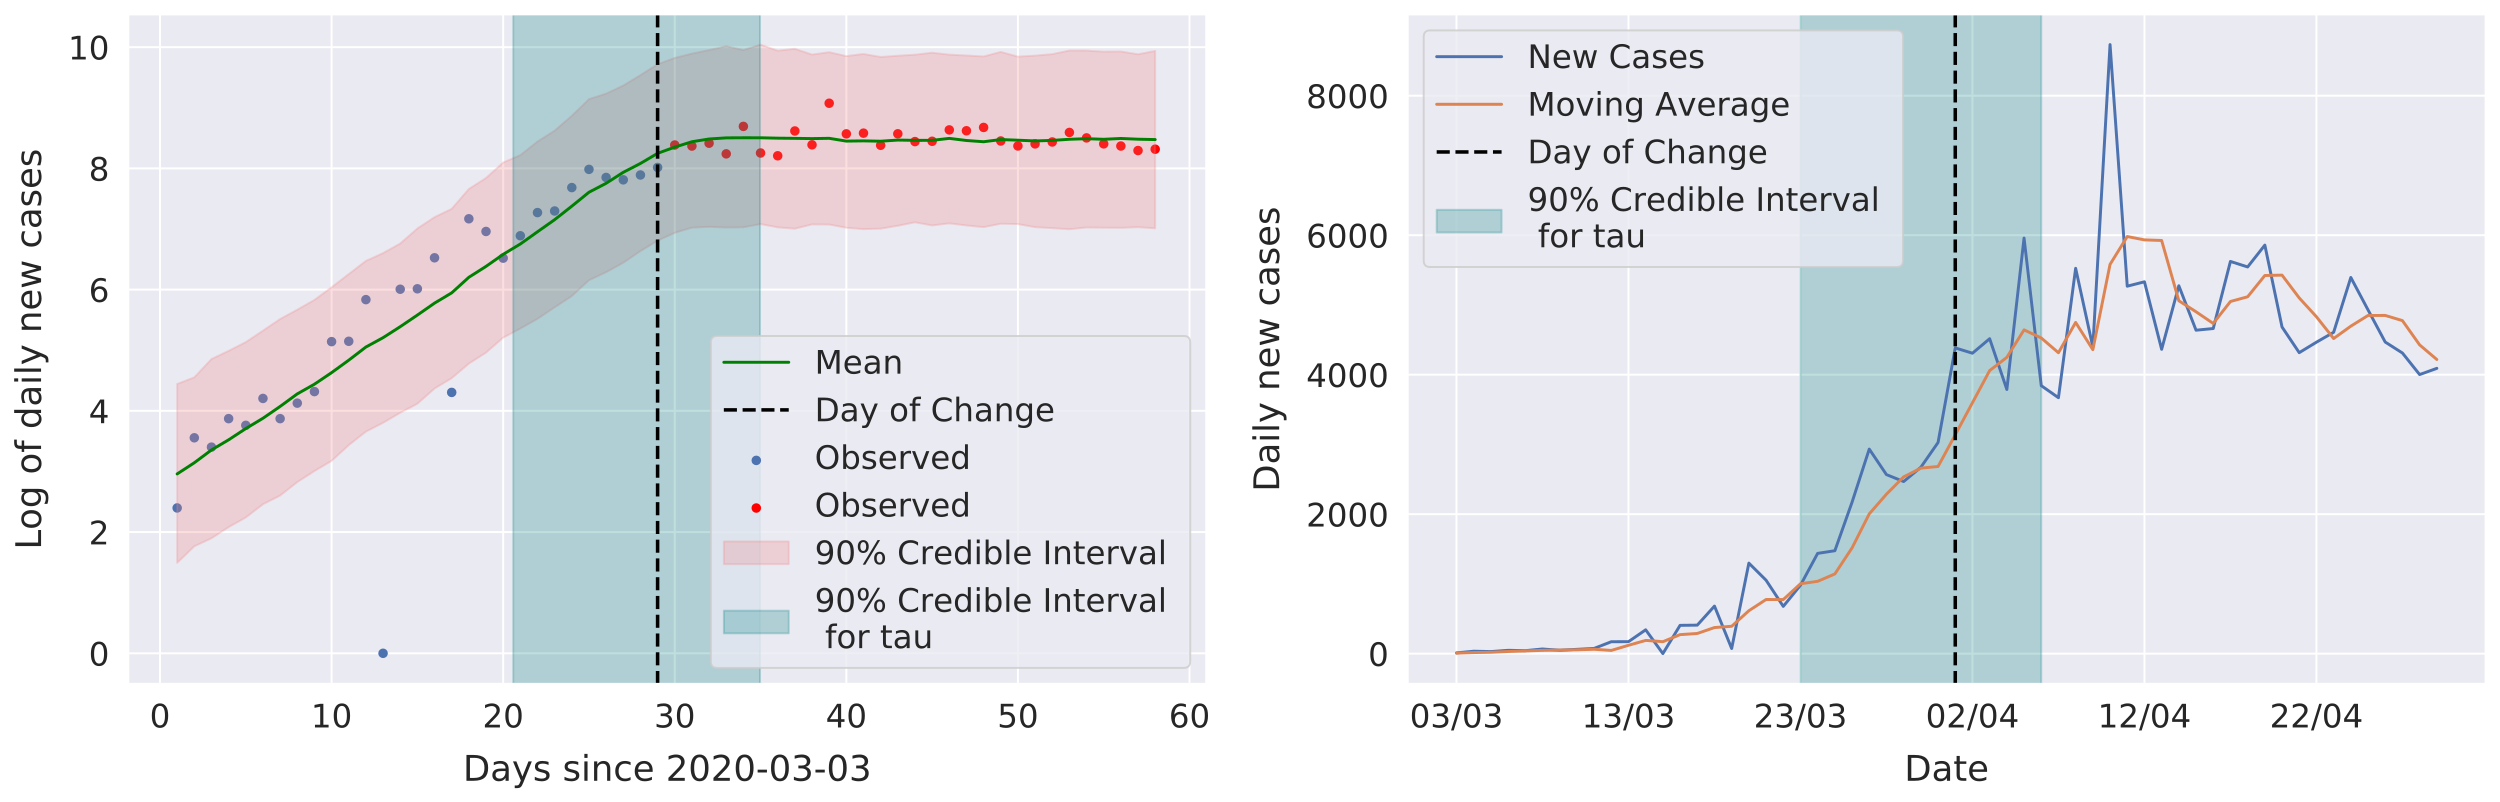 <?xml version="1.0" encoding="utf-8" standalone="no"?>
<!DOCTYPE svg PUBLIC "-//W3C//DTD SVG 1.1//EN"
  "http://www.w3.org/Graphics/SVG/1.1/DTD/svg11.dtd">
<!-- Created with matplotlib (https://matplotlib.org/) -->
<svg height="407.91pt" version="1.1" viewBox="0 0 1271.062 407.91" width="1271.062pt" xmlns="http://www.w3.org/2000/svg" xmlns:xlink="http://www.w3.org/1999/xlink">
 <defs>
  <style type="text/css">
*{stroke-linecap:butt;stroke-linejoin:round;}
  </style>
 </defs>
 <g id="figure_1">
  <g id="patch_1">
   <path d="M 0 407.91 
L 1271.062 407.91 
L 1271.062 0 
L 0 0 
z
" style="fill:#ffffff;"/>
  </g>
  <g id="axes_1">
   <g id="patch_2">
    <path d="M 65.117 347.82 
L 613.387 347.82 
L 613.387 7.2 
L 65.117 7.2 
z
" style="fill:#eaeaf2;"/>
   </g>
   <g id="matplotlib.axis_1">
    <g id="xtick_1">
     <g id="line2d_1">
      <path clip-path="url(#p6ef12b0a35)" d="M 81.352 347.82 
L 81.352 7.2 
" style="fill:none;stroke:#ffffff;stroke-linecap:round;"/>
     </g>
     <g id="text_1">
      <!-- 0 -->
      <defs>
       <path d="M 31.781 66.406 
Q 24.172 66.406 20.328 58.906 
Q 16.5 51.422 16.5 36.375 
Q 16.5 21.391 20.328 13.891 
Q 24.172 6.391 31.781 6.391 
Q 39.453 6.391 43.281 13.891 
Q 47.125 21.391 47.125 36.375 
Q 47.125 51.422 43.281 58.906 
Q 39.453 66.406 31.781 66.406 
z
M 31.781 74.219 
Q 44.047 74.219 50.516 64.516 
Q 56.984 54.828 56.984 36.375 
Q 56.984 17.969 50.516 8.266 
Q 44.047 -1.422 31.781 -1.422 
Q 19.531 -1.422 13.062 8.266 
Q 6.594 17.969 6.594 36.375 
Q 6.594 54.828 13.062 64.516 
Q 19.531 74.219 31.781 74.219 
z
" id="DejaVuSans-48"/>
      </defs>
      <g style="fill:#262626;" transform="translate(76.102 369.857)scale(0.165 -0.165)">
       <use xlink:href="#DejaVuSans-48"/>
      </g>
     </g>
    </g>
    <g id="xtick_2">
     <g id="line2d_2">
      <path clip-path="url(#p6ef12b0a35)" d="M 168.588 347.82 
L 168.588 7.2 
" style="fill:none;stroke:#ffffff;stroke-linecap:round;"/>
     </g>
     <g id="text_2">
      <!-- 10 -->
      <defs>
       <path d="M 12.406 8.297 
L 28.516 8.297 
L 28.516 63.922 
L 10.984 60.406 
L 10.984 69.391 
L 28.422 72.906 
L 38.281 72.906 
L 38.281 8.297 
L 54.391 8.297 
L 54.391 0 
L 12.406 0 
z
" id="DejaVuSans-49"/>
      </defs>
      <g style="fill:#262626;" transform="translate(158.09 369.857)scale(0.165 -0.165)">
       <use xlink:href="#DejaVuSans-49"/>
       <use x="63.623" xlink:href="#DejaVuSans-48"/>
      </g>
     </g>
    </g>
    <g id="xtick_3">
     <g id="line2d_3">
      <path clip-path="url(#p6ef12b0a35)" d="M 255.825 347.82 
L 255.825 7.2 
" style="fill:none;stroke:#ffffff;stroke-linecap:round;"/>
     </g>
     <g id="text_3">
      <!-- 20 -->
      <defs>
       <path d="M 19.188 8.297 
L 53.609 8.297 
L 53.609 0 
L 7.328 0 
L 7.328 8.297 
Q 12.938 14.109 22.625 23.891 
Q 32.328 33.688 34.812 36.531 
Q 39.547 41.844 41.422 45.531 
Q 43.312 49.219 43.312 52.781 
Q 43.312 58.594 39.234 62.25 
Q 35.156 65.922 28.609 65.922 
Q 23.969 65.922 18.812 64.312 
Q 13.672 62.703 7.812 59.422 
L 7.812 69.391 
Q 13.766 71.781 18.938 73 
Q 24.125 74.219 28.422 74.219 
Q 39.75 74.219 46.484 68.547 
Q 53.219 62.891 53.219 53.422 
Q 53.219 48.922 51.531 44.891 
Q 49.859 40.875 45.406 35.406 
Q 44.188 33.984 37.641 27.219 
Q 31.109 20.453 19.188 8.297 
z
" id="DejaVuSans-50"/>
      </defs>
      <g style="fill:#262626;" transform="translate(245.327 369.857)scale(0.165 -0.165)">
       <use xlink:href="#DejaVuSans-50"/>
       <use x="63.623" xlink:href="#DejaVuSans-48"/>
      </g>
     </g>
    </g>
    <g id="xtick_4">
     <g id="line2d_4">
      <path clip-path="url(#p6ef12b0a35)" d="M 343.062 347.82 
L 343.062 7.2 
" style="fill:none;stroke:#ffffff;stroke-linecap:round;"/>
     </g>
     <g id="text_4">
      <!-- 30 -->
      <defs>
       <path d="M 40.578 39.312 
Q 47.656 37.797 51.625 33 
Q 55.609 28.219 55.609 21.188 
Q 55.609 10.406 48.188 4.484 
Q 40.766 -1.422 27.094 -1.422 
Q 22.516 -1.422 17.656 -0.516 
Q 12.797 0.391 7.625 2.203 
L 7.625 11.719 
Q 11.719 9.328 16.594 8.109 
Q 21.484 6.891 26.812 6.891 
Q 36.078 6.891 40.938 10.547 
Q 45.797 14.203 45.797 21.188 
Q 45.797 27.641 41.281 31.266 
Q 36.766 34.906 28.719 34.906 
L 20.219 34.906 
L 20.219 43.016 
L 29.109 43.016 
Q 36.375 43.016 40.234 45.922 
Q 44.094 48.828 44.094 54.297 
Q 44.094 59.906 40.109 62.906 
Q 36.141 65.922 28.719 65.922 
Q 24.656 65.922 20.016 65.031 
Q 15.375 64.156 9.812 62.312 
L 9.812 71.094 
Q 15.438 72.656 20.344 73.438 
Q 25.25 74.219 29.594 74.219 
Q 40.828 74.219 47.359 69.109 
Q 53.906 64.016 53.906 55.328 
Q 53.906 49.266 50.438 45.094 
Q 46.969 40.922 40.578 39.312 
z
" id="DejaVuSans-51"/>
      </defs>
      <g style="fill:#262626;" transform="translate(332.564 369.857)scale(0.165 -0.165)">
       <use xlink:href="#DejaVuSans-51"/>
       <use x="63.623" xlink:href="#DejaVuSans-48"/>
      </g>
     </g>
    </g>
    <g id="xtick_5">
     <g id="line2d_5">
      <path clip-path="url(#p6ef12b0a35)" d="M 430.299 347.82 
L 430.299 7.2 
" style="fill:none;stroke:#ffffff;stroke-linecap:round;"/>
     </g>
     <g id="text_5">
      <!-- 40 -->
      <defs>
       <path d="M 37.797 64.312 
L 12.891 25.391 
L 37.797 25.391 
z
M 35.203 72.906 
L 47.609 72.906 
L 47.609 25.391 
L 58.016 25.391 
L 58.016 17.188 
L 47.609 17.188 
L 47.609 0 
L 37.797 0 
L 37.797 17.188 
L 4.891 17.188 
L 4.891 26.703 
z
" id="DejaVuSans-52"/>
      </defs>
      <g style="fill:#262626;" transform="translate(419.801 369.857)scale(0.165 -0.165)">
       <use xlink:href="#DejaVuSans-52"/>
       <use x="63.623" xlink:href="#DejaVuSans-48"/>
      </g>
     </g>
    </g>
    <g id="xtick_6">
     <g id="line2d_6">
      <path clip-path="url(#p6ef12b0a35)" d="M 517.536 347.82 
L 517.536 7.2 
" style="fill:none;stroke:#ffffff;stroke-linecap:round;"/>
     </g>
     <g id="text_6">
      <!-- 50 -->
      <defs>
       <path d="M 10.797 72.906 
L 49.516 72.906 
L 49.516 64.594 
L 19.828 64.594 
L 19.828 46.734 
Q 21.969 47.469 24.109 47.828 
Q 26.266 48.188 28.422 48.188 
Q 40.625 48.188 47.75 41.5 
Q 54.891 34.812 54.891 23.391 
Q 54.891 11.625 47.562 5.094 
Q 40.234 -1.422 26.906 -1.422 
Q 22.312 -1.422 17.547 -0.641 
Q 12.797 0.141 7.719 1.703 
L 7.719 11.625 
Q 12.109 9.234 16.797 8.062 
Q 21.484 6.891 26.703 6.891 
Q 35.156 6.891 40.078 11.328 
Q 45.016 15.766 45.016 23.391 
Q 45.016 31 40.078 35.438 
Q 35.156 39.891 26.703 39.891 
Q 22.75 39.891 18.812 39.016 
Q 14.891 38.141 10.797 36.281 
z
" id="DejaVuSans-53"/>
      </defs>
      <g style="fill:#262626;" transform="translate(507.038 369.857)scale(0.165 -0.165)">
       <use xlink:href="#DejaVuSans-53"/>
       <use x="63.623" xlink:href="#DejaVuSans-48"/>
      </g>
     </g>
    </g>
    <g id="xtick_7">
     <g id="line2d_7">
      <path clip-path="url(#p6ef12b0a35)" d="M 604.773 347.82 
L 604.773 7.2 
" style="fill:none;stroke:#ffffff;stroke-linecap:round;"/>
     </g>
     <g id="text_7">
      <!-- 60 -->
      <defs>
       <path d="M 33.016 40.375 
Q 26.375 40.375 22.484 35.828 
Q 18.609 31.297 18.609 23.391 
Q 18.609 15.531 22.484 10.953 
Q 26.375 6.391 33.016 6.391 
Q 39.656 6.391 43.531 10.953 
Q 47.406 15.531 47.406 23.391 
Q 47.406 31.297 43.531 35.828 
Q 39.656 40.375 33.016 40.375 
z
M 52.594 71.297 
L 52.594 62.312 
Q 48.875 64.062 45.094 64.984 
Q 41.312 65.922 37.594 65.922 
Q 27.828 65.922 22.672 59.328 
Q 17.531 52.734 16.797 39.406 
Q 19.672 43.656 24.016 45.922 
Q 28.375 48.188 33.594 48.188 
Q 44.578 48.188 50.953 41.516 
Q 57.328 34.859 57.328 23.391 
Q 57.328 12.156 50.688 5.359 
Q 44.047 -1.422 33.016 -1.422 
Q 20.359 -1.422 13.672 8.266 
Q 6.984 17.969 6.984 36.375 
Q 6.984 53.656 15.188 63.938 
Q 23.391 74.219 37.203 74.219 
Q 40.922 74.219 44.703 73.484 
Q 48.484 72.75 52.594 71.297 
z
" id="DejaVuSans-54"/>
      </defs>
      <g style="fill:#262626;" transform="translate(594.275 369.857)scale(0.165 -0.165)">
       <use xlink:href="#DejaVuSans-54"/>
       <use x="63.623" xlink:href="#DejaVuSans-48"/>
      </g>
     </g>
    </g>
    <g id="text_8">
     <!-- Days since 2020-03-03 -->
     <defs>
      <path d="M 19.672 64.797 
L 19.672 8.109 
L 31.594 8.109 
Q 46.688 8.109 53.688 14.938 
Q 60.688 21.781 60.688 36.531 
Q 60.688 51.172 53.688 57.984 
Q 46.688 64.797 31.594 64.797 
z
M 9.812 72.906 
L 30.078 72.906 
Q 51.266 72.906 61.172 64.094 
Q 71.094 55.281 71.094 36.531 
Q 71.094 17.672 61.125 8.828 
Q 51.172 0 30.078 0 
L 9.812 0 
z
" id="DejaVuSans-68"/>
      <path d="M 34.281 27.484 
Q 23.391 27.484 19.188 25 
Q 14.984 22.516 14.984 16.5 
Q 14.984 11.719 18.141 8.906 
Q 21.297 6.109 26.703 6.109 
Q 34.188 6.109 38.703 11.406 
Q 43.219 16.703 43.219 25.484 
L 43.219 27.484 
z
M 52.203 31.203 
L 52.203 0 
L 43.219 0 
L 43.219 8.297 
Q 40.141 3.328 35.547 0.953 
Q 30.953 -1.422 24.312 -1.422 
Q 15.922 -1.422 10.953 3.297 
Q 6 8.016 6 15.922 
Q 6 25.141 12.172 29.828 
Q 18.359 34.516 30.609 34.516 
L 43.219 34.516 
L 43.219 35.406 
Q 43.219 41.609 39.141 45 
Q 35.062 48.391 27.688 48.391 
Q 23 48.391 18.547 47.266 
Q 14.109 46.141 10.016 43.891 
L 10.016 52.203 
Q 14.938 54.109 19.578 55.047 
Q 24.219 56 28.609 56 
Q 40.484 56 46.344 49.844 
Q 52.203 43.703 52.203 31.203 
z
" id="DejaVuSans-97"/>
      <path d="M 32.172 -5.078 
Q 28.375 -14.844 24.75 -17.812 
Q 21.141 -20.797 15.094 -20.797 
L 7.906 -20.797 
L 7.906 -13.281 
L 13.188 -13.281 
Q 16.891 -13.281 18.938 -11.516 
Q 21 -9.766 23.484 -3.219 
L 25.094 0.875 
L 2.984 54.688 
L 12.5 54.688 
L 29.594 11.922 
L 46.688 54.688 
L 56.203 54.688 
z
" id="DejaVuSans-121"/>
      <path d="M 44.281 53.078 
L 44.281 44.578 
Q 40.484 46.531 36.375 47.5 
Q 32.281 48.484 27.875 48.484 
Q 21.188 48.484 17.844 46.438 
Q 14.5 44.391 14.5 40.281 
Q 14.5 37.156 16.891 35.375 
Q 19.281 33.594 26.516 31.984 
L 29.594 31.297 
Q 39.156 29.25 43.188 25.516 
Q 47.219 21.781 47.219 15.094 
Q 47.219 7.469 41.188 3.016 
Q 35.156 -1.422 24.609 -1.422 
Q 20.219 -1.422 15.453 -0.562 
Q 10.688 0.297 5.422 2 
L 5.422 11.281 
Q 10.406 8.688 15.234 7.391 
Q 20.062 6.109 24.812 6.109 
Q 31.156 6.109 34.562 8.281 
Q 37.984 10.453 37.984 14.406 
Q 37.984 18.062 35.516 20.016 
Q 33.062 21.969 24.703 23.781 
L 21.578 24.516 
Q 13.234 26.266 9.516 29.906 
Q 5.812 33.547 5.812 39.891 
Q 5.812 47.609 11.281 51.797 
Q 16.75 56 26.812 56 
Q 31.781 56 36.172 55.266 
Q 40.578 54.547 44.281 53.078 
z
" id="DejaVuSans-115"/>
      <path id="DejaVuSans-32"/>
      <path d="M 9.422 54.688 
L 18.406 54.688 
L 18.406 0 
L 9.422 0 
z
M 9.422 75.984 
L 18.406 75.984 
L 18.406 64.594 
L 9.422 64.594 
z
" id="DejaVuSans-105"/>
      <path d="M 54.891 33.016 
L 54.891 0 
L 45.906 0 
L 45.906 32.719 
Q 45.906 40.484 42.875 44.328 
Q 39.844 48.188 33.797 48.188 
Q 26.516 48.188 22.312 43.547 
Q 18.109 38.922 18.109 30.906 
L 18.109 0 
L 9.078 0 
L 9.078 54.688 
L 18.109 54.688 
L 18.109 46.188 
Q 21.344 51.125 25.703 53.562 
Q 30.078 56 35.797 56 
Q 45.219 56 50.047 50.172 
Q 54.891 44.344 54.891 33.016 
z
" id="DejaVuSans-110"/>
      <path d="M 48.781 52.594 
L 48.781 44.188 
Q 44.969 46.297 41.141 47.344 
Q 37.312 48.391 33.406 48.391 
Q 24.656 48.391 19.812 42.844 
Q 14.984 37.312 14.984 27.297 
Q 14.984 17.281 19.812 11.734 
Q 24.656 6.203 33.406 6.203 
Q 37.312 6.203 41.141 7.25 
Q 44.969 8.297 48.781 10.406 
L 48.781 2.094 
Q 45.016 0.344 40.984 -0.531 
Q 36.969 -1.422 32.422 -1.422 
Q 20.062 -1.422 12.781 6.344 
Q 5.516 14.109 5.516 27.297 
Q 5.516 40.672 12.859 48.328 
Q 20.219 56 33.016 56 
Q 37.156 56 41.109 55.141 
Q 45.062 54.297 48.781 52.594 
z
" id="DejaVuSans-99"/>
      <path d="M 56.203 29.594 
L 56.203 25.203 
L 14.891 25.203 
Q 15.484 15.922 20.484 11.062 
Q 25.484 6.203 34.422 6.203 
Q 39.594 6.203 44.453 7.469 
Q 49.312 8.734 54.109 11.281 
L 54.109 2.781 
Q 49.266 0.734 44.188 -0.344 
Q 39.109 -1.422 33.891 -1.422 
Q 20.797 -1.422 13.156 6.188 
Q 5.516 13.812 5.516 26.812 
Q 5.516 40.234 12.766 48.109 
Q 20.016 56 32.328 56 
Q 43.359 56 49.781 48.891 
Q 56.203 41.797 56.203 29.594 
z
M 47.219 32.234 
Q 47.125 39.594 43.094 43.984 
Q 39.062 48.391 32.422 48.391 
Q 24.906 48.391 20.391 44.141 
Q 15.875 39.891 15.188 32.172 
z
" id="DejaVuSans-101"/>
      <path d="M 4.891 31.391 
L 31.203 31.391 
L 31.203 23.391 
L 4.891 23.391 
z
" id="DejaVuSans-45"/>
     </defs>
     <g style="fill:#262626;" transform="translate(235.388 396.966)scale(0.18 -0.18)">
      <use xlink:href="#DejaVuSans-68"/>
      <use x="77.002" xlink:href="#DejaVuSans-97"/>
      <use x="138.281" xlink:href="#DejaVuSans-121"/>
      <use x="197.461" xlink:href="#DejaVuSans-115"/>
      <use x="249.561" xlink:href="#DejaVuSans-32"/>
      <use x="281.348" xlink:href="#DejaVuSans-115"/>
      <use x="333.447" xlink:href="#DejaVuSans-105"/>
      <use x="361.23" xlink:href="#DejaVuSans-110"/>
      <use x="424.609" xlink:href="#DejaVuSans-99"/>
      <use x="479.59" xlink:href="#DejaVuSans-101"/>
      <use x="541.113" xlink:href="#DejaVuSans-32"/>
      <use x="572.9" xlink:href="#DejaVuSans-50"/>
      <use x="636.523" xlink:href="#DejaVuSans-48"/>
      <use x="700.146" xlink:href="#DejaVuSans-50"/>
      <use x="763.77" xlink:href="#DejaVuSans-48"/>
      <use x="827.393" xlink:href="#DejaVuSans-45"/>
      <use x="863.477" xlink:href="#DejaVuSans-48"/>
      <use x="927.1" xlink:href="#DejaVuSans-51"/>
      <use x="990.723" xlink:href="#DejaVuSans-45"/>
      <use x="1026.807" xlink:href="#DejaVuSans-48"/>
      <use x="1090.43" xlink:href="#DejaVuSans-51"/>
     </g>
    </g>
   </g>
   <g id="matplotlib.axis_2">
    <g id="ytick_1">
     <g id="line2d_8">
      <path clip-path="url(#p6ef12b0a35)" d="M 65.117 332.154 
L 613.387 332.154 
" style="fill:none;stroke:#ffffff;stroke-linecap:round;"/>
     </g>
     <g id="text_9">
      <!-- 0 -->
      <g style="fill:#262626;" transform="translate(45.119 338.423)scale(0.165 -0.165)">
       <use xlink:href="#DejaVuSans-48"/>
      </g>
     </g>
    </g>
    <g id="ytick_2">
     <g id="line2d_9">
      <path clip-path="url(#p6ef12b0a35)" d="M 65.117 270.519 
L 613.387 270.519 
" style="fill:none;stroke:#ffffff;stroke-linecap:round;"/>
     </g>
     <g id="text_10">
      <!-- 2 -->
      <g style="fill:#262626;" transform="translate(45.119 276.787)scale(0.165 -0.165)">
       <use xlink:href="#DejaVuSans-50"/>
      </g>
     </g>
    </g>
    <g id="ytick_3">
     <g id="line2d_10">
      <path clip-path="url(#p6ef12b0a35)" d="M 65.117 208.883 
L 613.387 208.883 
" style="fill:none;stroke:#ffffff;stroke-linecap:round;"/>
     </g>
     <g id="text_11">
      <!-- 4 -->
      <g style="fill:#262626;" transform="translate(45.119 215.152)scale(0.165 -0.165)">
       <use xlink:href="#DejaVuSans-52"/>
      </g>
     </g>
    </g>
    <g id="ytick_4">
     <g id="line2d_11">
      <path clip-path="url(#p6ef12b0a35)" d="M 65.117 147.247 
L 613.387 147.247 
" style="fill:none;stroke:#ffffff;stroke-linecap:round;"/>
     </g>
     <g id="text_12">
      <!-- 6 -->
      <g style="fill:#262626;" transform="translate(45.119 153.516)scale(0.165 -0.165)">
       <use xlink:href="#DejaVuSans-54"/>
      </g>
     </g>
    </g>
    <g id="ytick_5">
     <g id="line2d_12">
      <path clip-path="url(#p6ef12b0a35)" d="M 65.117 85.612 
L 613.387 85.612 
" style="fill:none;stroke:#ffffff;stroke-linecap:round;"/>
     </g>
     <g id="text_13">
      <!-- 8 -->
      <defs>
       <path d="M 31.781 34.625 
Q 24.75 34.625 20.719 30.859 
Q 16.703 27.094 16.703 20.516 
Q 16.703 13.922 20.719 10.156 
Q 24.75 6.391 31.781 6.391 
Q 38.812 6.391 42.859 10.172 
Q 46.922 13.969 46.922 20.516 
Q 46.922 27.094 42.891 30.859 
Q 38.875 34.625 31.781 34.625 
z
M 21.922 38.812 
Q 15.578 40.375 12.031 44.719 
Q 8.5 49.078 8.5 55.328 
Q 8.5 64.062 14.719 69.141 
Q 20.953 74.219 31.781 74.219 
Q 42.672 74.219 48.875 69.141 
Q 55.078 64.062 55.078 55.328 
Q 55.078 49.078 51.531 44.719 
Q 48 40.375 41.703 38.812 
Q 48.828 37.156 52.797 32.312 
Q 56.781 27.484 56.781 20.516 
Q 56.781 9.906 50.312 4.234 
Q 43.844 -1.422 31.781 -1.422 
Q 19.734 -1.422 13.25 4.234 
Q 6.781 9.906 6.781 20.516 
Q 6.781 27.484 10.781 32.312 
Q 14.797 37.156 21.922 38.812 
z
M 18.312 54.391 
Q 18.312 48.734 21.844 45.562 
Q 25.391 42.391 31.781 42.391 
Q 38.141 42.391 41.719 45.562 
Q 45.312 48.734 45.312 54.391 
Q 45.312 60.062 41.719 63.234 
Q 38.141 66.406 31.781 66.406 
Q 25.391 66.406 21.844 63.234 
Q 18.312 60.062 18.312 54.391 
z
" id="DejaVuSans-56"/>
      </defs>
      <g style="fill:#262626;" transform="translate(45.119 91.88)scale(0.165 -0.165)">
       <use xlink:href="#DejaVuSans-56"/>
      </g>
     </g>
    </g>
    <g id="ytick_6">
     <g id="line2d_13">
      <path clip-path="url(#p6ef12b0a35)" d="M 65.117 23.976 
L 613.387 23.976 
" style="fill:none;stroke:#ffffff;stroke-linecap:round;"/>
     </g>
     <g id="text_14">
      <!-- 10 -->
      <g style="fill:#262626;" transform="translate(34.621 30.245)scale(0.165 -0.165)">
       <use xlink:href="#DejaVuSans-49"/>
       <use x="63.623" xlink:href="#DejaVuSans-48"/>
      </g>
     </g>
    </g>
    <g id="text_15">
     <!-- Log of daily new cases -->
     <defs>
      <path d="M 9.812 72.906 
L 19.672 72.906 
L 19.672 8.297 
L 55.172 8.297 
L 55.172 0 
L 9.812 0 
z
" id="DejaVuSans-76"/>
      <path d="M 30.609 48.391 
Q 23.391 48.391 19.188 42.75 
Q 14.984 37.109 14.984 27.297 
Q 14.984 17.484 19.156 11.844 
Q 23.344 6.203 30.609 6.203 
Q 37.797 6.203 41.984 11.859 
Q 46.188 17.531 46.188 27.297 
Q 46.188 37.016 41.984 42.703 
Q 37.797 48.391 30.609 48.391 
z
M 30.609 56 
Q 42.328 56 49.016 48.375 
Q 55.719 40.766 55.719 27.297 
Q 55.719 13.875 49.016 6.219 
Q 42.328 -1.422 30.609 -1.422 
Q 18.844 -1.422 12.172 6.219 
Q 5.516 13.875 5.516 27.297 
Q 5.516 40.766 12.172 48.375 
Q 18.844 56 30.609 56 
z
" id="DejaVuSans-111"/>
      <path d="M 45.406 27.984 
Q 45.406 37.75 41.375 43.109 
Q 37.359 48.484 30.078 48.484 
Q 22.859 48.484 18.828 43.109 
Q 14.797 37.75 14.797 27.984 
Q 14.797 18.266 18.828 12.891 
Q 22.859 7.516 30.078 7.516 
Q 37.359 7.516 41.375 12.891 
Q 45.406 18.266 45.406 27.984 
z
M 54.391 6.781 
Q 54.391 -7.172 48.188 -13.984 
Q 42 -20.797 29.203 -20.797 
Q 24.469 -20.797 20.266 -20.094 
Q 16.062 -19.391 12.109 -17.922 
L 12.109 -9.188 
Q 16.062 -11.328 19.922 -12.344 
Q 23.781 -13.375 27.781 -13.375 
Q 36.625 -13.375 41.016 -8.766 
Q 45.406 -4.156 45.406 5.172 
L 45.406 9.625 
Q 42.625 4.781 38.281 2.391 
Q 33.938 0 27.875 0 
Q 17.828 0 11.672 7.656 
Q 5.516 15.328 5.516 27.984 
Q 5.516 40.672 11.672 48.328 
Q 17.828 56 27.875 56 
Q 33.938 56 38.281 53.609 
Q 42.625 51.219 45.406 46.391 
L 45.406 54.688 
L 54.391 54.688 
z
" id="DejaVuSans-103"/>
      <path d="M 37.109 75.984 
L 37.109 68.5 
L 28.516 68.5 
Q 23.688 68.5 21.797 66.547 
Q 19.922 64.594 19.922 59.516 
L 19.922 54.688 
L 34.719 54.688 
L 34.719 47.703 
L 19.922 47.703 
L 19.922 0 
L 10.891 0 
L 10.891 47.703 
L 2.297 47.703 
L 2.297 54.688 
L 10.891 54.688 
L 10.891 58.5 
Q 10.891 67.625 15.141 71.797 
Q 19.391 75.984 28.609 75.984 
z
" id="DejaVuSans-102"/>
      <path d="M 45.406 46.391 
L 45.406 75.984 
L 54.391 75.984 
L 54.391 0 
L 45.406 0 
L 45.406 8.203 
Q 42.578 3.328 38.25 0.953 
Q 33.938 -1.422 27.875 -1.422 
Q 17.969 -1.422 11.734 6.484 
Q 5.516 14.406 5.516 27.297 
Q 5.516 40.188 11.734 48.094 
Q 17.969 56 27.875 56 
Q 33.938 56 38.25 53.625 
Q 42.578 51.266 45.406 46.391 
z
M 14.797 27.297 
Q 14.797 17.391 18.875 11.75 
Q 22.953 6.109 30.078 6.109 
Q 37.203 6.109 41.297 11.75 
Q 45.406 17.391 45.406 27.297 
Q 45.406 37.203 41.297 42.844 
Q 37.203 48.484 30.078 48.484 
Q 22.953 48.484 18.875 42.844 
Q 14.797 37.203 14.797 27.297 
z
" id="DejaVuSans-100"/>
      <path d="M 9.422 75.984 
L 18.406 75.984 
L 18.406 0 
L 9.422 0 
z
" id="DejaVuSans-108"/>
      <path d="M 4.203 54.688 
L 13.188 54.688 
L 24.422 12.016 
L 35.594 54.688 
L 46.188 54.688 
L 57.422 12.016 
L 68.609 54.688 
L 77.594 54.688 
L 63.281 0 
L 52.688 0 
L 40.922 44.828 
L 29.109 0 
L 18.5 0 
z
" id="DejaVuSans-119"/>
     </defs>
     <g style="fill:#262626;" transform="translate(20.877 279.397)rotate(-90)scale(0.18 -0.18)">
      <use xlink:href="#DejaVuSans-76"/>
      <use x="55.697" xlink:href="#DejaVuSans-111"/>
      <use x="116.879" xlink:href="#DejaVuSans-103"/>
      <use x="180.355" xlink:href="#DejaVuSans-32"/>
      <use x="212.143" xlink:href="#DejaVuSans-111"/>
      <use x="273.324" xlink:href="#DejaVuSans-102"/>
      <use x="308.529" xlink:href="#DejaVuSans-32"/>
      <use x="340.316" xlink:href="#DejaVuSans-100"/>
      <use x="403.793" xlink:href="#DejaVuSans-97"/>
      <use x="465.072" xlink:href="#DejaVuSans-105"/>
      <use x="492.855" xlink:href="#DejaVuSans-108"/>
      <use x="520.639" xlink:href="#DejaVuSans-121"/>
      <use x="579.818" xlink:href="#DejaVuSans-32"/>
      <use x="611.605" xlink:href="#DejaVuSans-110"/>
      <use x="674.984" xlink:href="#DejaVuSans-101"/>
      <use x="736.508" xlink:href="#DejaVuSans-119"/>
      <use x="818.295" xlink:href="#DejaVuSans-32"/>
      <use x="850.082" xlink:href="#DejaVuSans-99"/>
      <use x="905.062" xlink:href="#DejaVuSans-97"/>
      <use x="966.342" xlink:href="#DejaVuSans-115"/>
      <use x="1018.441" xlink:href="#DejaVuSans-101"/>
      <use x="1079.965" xlink:href="#DejaVuSans-115"/>
     </g>
    </g>
   </g>
   <g id="PathCollection_1">
    <defs>
     <path d="M 0 1.936 
C 0.514 1.936 1.006 1.732 1.369 1.369 
C 1.732 1.006 1.936 0.514 1.936 0 
C 1.936 -0.514 1.732 -1.006 1.369 -1.369 
C 1.006 -1.732 0.514 -1.936 0 -1.936 
C -0.514 -1.936 -1.006 -1.732 -1.369 -1.369 
C -1.732 -1.006 -1.936 -0.514 -1.936 0 
C -1.936 0.514 -1.732 1.006 -1.369 1.369 
C -1.006 1.732 -0.514 1.936 0 1.936 
z
" id="m70e7a196cf" style="stroke:#4c72b0;"/>
    </defs>
    <g clip-path="url(#p6ef12b0a35)">
     <use style="fill:#4c72b0;stroke:#4c72b0;" x="90.075" xlink:href="#m70e7a196cf" y="258.256"/>
     <use style="fill:#4c72b0;stroke:#4c72b0;" x="98.799" xlink:href="#m70e7a196cf" y="222.586"/>
     <use style="fill:#4c72b0;stroke:#4c72b0;" x="107.523" xlink:href="#m70e7a196cf" y="227.337"/>
     <use style="fill:#4c72b0;stroke:#4c72b0;" x="116.246" xlink:href="#m70e7a196cf" y="212.852"/>
     <use style="fill:#4c72b0;stroke:#4c72b0;" x="124.97" xlink:href="#m70e7a196cf" y="216.242"/>
     <use style="fill:#4c72b0;stroke:#4c72b0;" x="133.694" xlink:href="#m70e7a196cf" y="202.575"/>
     <use style="fill:#4c72b0;stroke:#4c72b0;" x="142.417" xlink:href="#m70e7a196cf" y="212.852"/>
     <use style="fill:#4c72b0;stroke:#4c72b0;" x="151.141" xlink:href="#m70e7a196cf" y="204.965"/>
     <use style="fill:#4c72b0;stroke:#4c72b0;" x="159.865" xlink:href="#m70e7a196cf" y="199.099"/>
     <use style="fill:#4c72b0;stroke:#4c72b0;" x="168.588" xlink:href="#m70e7a196cf" y="173.699"/>
     <use style="fill:#4c72b0;stroke:#4c72b0;" x="177.312" xlink:href="#m70e7a196cf" y="173.52"/>
     <use style="fill:#4c72b0;stroke:#4c72b0;" x="186.036" xlink:href="#m70e7a196cf" y="152.338"/>
     <use style="fill:#4c72b0;stroke:#4c72b0;" x="194.76" xlink:href="#m70e7a196cf" y="332.154"/>
     <use style="fill:#4c72b0;stroke:#4c72b0;" x="203.483" xlink:href="#m70e7a196cf" y="147.052"/>
     <use style="fill:#4c72b0;stroke:#4c72b0;" x="212.207" xlink:href="#m70e7a196cf" y="146.825"/>
     <use style="fill:#4c72b0;stroke:#4c72b0;" x="220.931" xlink:href="#m70e7a196cf" y="131.067"/>
     <use style="fill:#4c72b0;stroke:#4c72b0;" x="229.654" xlink:href="#m70e7a196cf" y="199.512"/>
     <use style="fill:#4c72b0;stroke:#4c72b0;" x="238.378" xlink:href="#m70e7a196cf" y="111.234"/>
     <use style="fill:#4c72b0;stroke:#4c72b0;" x="247.102" xlink:href="#m70e7a196cf" y="117.681"/>
     <use style="fill:#4c72b0;stroke:#4c72b0;" x="255.825" xlink:href="#m70e7a196cf" y="131.248"/>
     <use style="fill:#4c72b0;stroke:#4c72b0;" x="264.549" xlink:href="#m70e7a196cf" y="119.863"/>
     <use style="fill:#4c72b0;stroke:#4c72b0;" x="273.273" xlink:href="#m70e7a196cf" y="108.078"/>
     <use style="fill:#4c72b0;stroke:#4c72b0;" x="281.996" xlink:href="#m70e7a196cf" y="107.274"/>
     <use style="fill:#4c72b0;stroke:#4c72b0;" x="290.72" xlink:href="#m70e7a196cf" y="95.369"/>
     <use style="fill:#4c72b0;stroke:#4c72b0;" x="299.444" xlink:href="#m70e7a196cf" y="86.112"/>
     <use style="fill:#4c72b0;stroke:#4c72b0;" x="308.168" xlink:href="#m70e7a196cf" y="90.219"/>
     <use style="fill:#4c72b0;stroke:#4c72b0;" x="316.891" xlink:href="#m70e7a196cf" y="91.431"/>
     <use style="fill:#4c72b0;stroke:#4c72b0;" x="325.615" xlink:href="#m70e7a196cf" y="88.972"/>
     <use style="fill:#4c72b0;stroke:#4c72b0;" x="334.339" xlink:href="#m70e7a196cf" y="85.129"/>
    </g>
   </g>
   <g id="PathCollection_2">
    <defs>
     <path d="M 0 1.936 
C 0.514 1.936 1.006 1.732 1.369 1.369 
C 1.732 1.006 1.936 0.514 1.936 0 
C 1.936 -0.514 1.732 -1.006 1.369 -1.369 
C 1.006 -1.732 0.514 -1.936 0 -1.936 
C -0.514 -1.936 -1.006 -1.732 -1.369 -1.369 
C -1.732 -1.006 -1.936 -0.514 -1.936 0 
C -1.936 0.514 -1.732 1.006 -1.369 1.369 
C -1.006 1.732 -0.514 1.936 0 1.936 
z
" id="m6b0e4fd099" style="stroke:#ff0000;"/>
    </defs>
    <g clip-path="url(#p6ef12b0a35)">
     <use style="fill:#ff0000;stroke:#ff0000;" x="343.062" xlink:href="#m6b0e4fd099" y="73.725"/>
     <use style="fill:#ff0000;stroke:#ff0000;" x="351.786" xlink:href="#m6b0e4fd099" y="74.264"/>
     <use style="fill:#ff0000;stroke:#ff0000;" x="360.51" xlink:href="#m6b0e4fd099" y="72.811"/>
     <use style="fill:#ff0000;stroke:#ff0000;" x="369.233" xlink:href="#m6b0e4fd099" y="78.228"/>
     <use style="fill:#ff0000;stroke:#ff0000;" x="377.957" xlink:href="#m6b0e4fd099" y="64.265"/>
     <use style="fill:#ff0000;stroke:#ff0000;" x="386.681" xlink:href="#m6b0e4fd099" y="77.784"/>
     <use style="fill:#ff0000;stroke:#ff0000;" x="395.404" xlink:href="#m6b0e4fd099" y="79.203"/>
     <use style="fill:#ff0000;stroke:#ff0000;" x="404.128" xlink:href="#m6b0e4fd099" y="66.596"/>
     <use style="fill:#ff0000;stroke:#ff0000;" x="412.852" xlink:href="#m6b0e4fd099" y="73.626"/>
     <use style="fill:#ff0000;stroke:#ff0000;" x="421.576" xlink:href="#m6b0e4fd099" y="52.487"/>
     <use style="fill:#ff0000;stroke:#ff0000;" x="430.299" xlink:href="#m6b0e4fd099" y="68.058"/>
     <use style="fill:#ff0000;stroke:#ff0000;" x="439.023" xlink:href="#m6b0e4fd099" y="67.692"/>
     <use style="fill:#ff0000;stroke:#ff0000;" x="447.747" xlink:href="#m6b0e4fd099" y="73.866"/>
     <use style="fill:#ff0000;stroke:#ff0000;" x="456.47" xlink:href="#m6b0e4fd099" y="68.023"/>
     <use style="fill:#ff0000;stroke:#ff0000;" x="465.194" xlink:href="#m6b0e4fd099" y="71.989"/>
     <use style="fill:#ff0000;stroke:#ff0000;" x="473.918" xlink:href="#m6b0e4fd099" y="71.83"/>
     <use style="fill:#ff0000;stroke:#ff0000;" x="482.641" xlink:href="#m6b0e4fd099" y="66.049"/>
     <use style="fill:#ff0000;stroke:#ff0000;" x="491.365" xlink:href="#m6b0e4fd099" y="66.485"/>
     <use style="fill:#ff0000;stroke:#ff0000;" x="500.089" xlink:href="#m6b0e4fd099" y="64.792"/>
     <use style="fill:#ff0000;stroke:#ff0000;" x="508.812" xlink:href="#m6b0e4fd099" y="71.685"/>
     <use style="fill:#ff0000;stroke:#ff0000;" x="517.536" xlink:href="#m6b0e4fd099" y="74.206"/>
     <use style="fill:#ff0000;stroke:#ff0000;" x="526.26" xlink:href="#m6b0e4fd099" y="73.154"/>
     <use style="fill:#ff0000;stroke:#ff0000;" x="534.984" xlink:href="#m6b0e4fd099" y="72.189"/>
     <use style="fill:#ff0000;stroke:#ff0000;" x="543.707" xlink:href="#m6b0e4fd099" y="67.335"/>
     <use style="fill:#ff0000;stroke:#ff0000;" x="552.431" xlink:href="#m6b0e4fd099" y="70.114"/>
     <use style="fill:#ff0000;stroke:#ff0000;" x="561.155" xlink:href="#m6b0e4fd099" y="73.14"/>
     <use style="fill:#ff0000;stroke:#ff0000;" x="569.878" xlink:href="#m6b0e4fd099" y="74.242"/>
     <use style="fill:#ff0000;stroke:#ff0000;" x="578.602" xlink:href="#m6b0e4fd099" y="76.534"/>
     <use style="fill:#ff0000;stroke:#ff0000;" x="587.326" xlink:href="#m6b0e4fd099" y="75.856"/>
    </g>
   </g>
   <g id="PolyCollection_1">
    <defs>
     <path d="M 90.075 -212.692 
L 90.075 -121.718 
L 98.799 -130.162 
L 107.523 -134.242 
L 116.246 -139.919 
L 124.97 -144.819 
L 133.694 -151.541 
L 142.417 -155.952 
L 151.141 -162.793 
L 159.865 -168.42 
L 168.588 -173.592 
L 177.312 -181.603 
L 186.036 -188.454 
L 194.76 -192.942 
L 203.483 -198.046 
L 212.207 -202.639 
L 220.931 -210.367 
L 229.654 -215.633 
L 238.378 -223.043 
L 247.102 -228.622 
L 255.825 -236.243 
L 264.549 -240.854 
L 273.273 -245.799 
L 281.996 -251.647 
L 290.72 -257.358 
L 299.444 -265.416 
L 308.168 -269.521 
L 316.891 -274.319 
L 325.615 -280.238 
L 334.339 -285.532 
L 343.062 -289.529 
L 351.786 -292.135 
L 360.51 -292.586 
L 369.233 -292.218 
L 377.957 -292.332 
L 386.681 -293.994 
L 395.404 -292.308 
L 404.128 -291.636 
L 412.852 -293.829 
L 421.576 -293.739 
L 430.299 -292.119 
L 439.023 -291.402 
L 447.747 -291.656 
L 456.47 -293.123 
L 465.194 -294.883 
L 473.918 -293.279 
L 482.641 -294.348 
L 491.365 -293.269 
L 500.089 -292.428 
L 508.812 -294.145 
L 517.536 -293.963 
L 526.26 -292.412 
L 534.984 -291.913 
L 543.707 -291.35 
L 552.431 -292.252 
L 561.155 -292.152 
L 569.878 -292.078 
L 578.602 -292.421 
L 587.326 -291.811 
L 587.326 -382.019 
L 587.326 -382.019 
L 578.602 -380.322 
L 569.878 -381.727 
L 561.155 -381.652 
L 552.431 -382.18 
L 543.707 -382.211 
L 534.984 -380.381 
L 526.26 -379.626 
L 517.536 -379.123 
L 508.812 -381.514 
L 500.089 -379.2 
L 491.365 -379.697 
L 482.641 -380.13 
L 473.918 -381.111 
L 465.194 -380.109 
L 456.47 -379.571 
L 447.747 -378.941 
L 439.023 -380.474 
L 430.299 -379.39 
L 421.576 -381.377 
L 412.852 -380.163 
L 404.128 -383.096 
L 395.404 -382.137 
L 386.681 -385.227 
L 377.957 -382.462 
L 369.233 -384.433 
L 360.51 -382.456 
L 351.786 -380.671 
L 343.062 -378.467 
L 334.339 -375.247 
L 325.615 -369.746 
L 316.891 -364.425 
L 308.168 -360.325 
L 299.444 -357.498 
L 290.72 -349.055 
L 281.996 -341.512 
L 273.273 -335.954 
L 264.549 -329.052 
L 255.825 -325.299 
L 247.102 -317.406 
L 238.378 -311.833 
L 229.654 -301.734 
L 220.931 -297.514 
L 212.207 -291.74 
L 203.483 -284.116 
L 194.76 -279.224 
L 186.036 -275.27 
L 177.312 -268.555 
L 168.588 -261.866 
L 159.865 -255.429 
L 151.141 -250.466 
L 142.417 -245.72 
L 133.694 -239.805 
L 124.97 -233.977 
L 116.246 -229.533 
L 107.523 -225.379 
L 98.799 -216.061 
L 90.075 -212.692 
z
" id="m91a585e12b" style="stroke:#f08080;stroke-opacity:0.25;"/>
    </defs>
    <g clip-path="url(#p6ef12b0a35)">
     <use style="fill:#f08080;fill-opacity:0.25;stroke:#f08080;stroke-opacity:0.25;" x="0" xlink:href="#m91a585e12b" y="407.91"/>
    </g>
   </g>
   <g id="PolyCollection_2">
    <defs>
     <path d="M 386.425 -60.09 
L 260.951 -60.09 
L 260.951 -400.71 
L 386.425 -400.71 
L 386.425 -400.71 
L 386.425 -60.09 
z
" id="m4b477a6e17" style="stroke:#008080;stroke-opacity:0.25;"/>
    </defs>
    <g clip-path="url(#p6ef12b0a35)">
     <use style="fill:#008080;fill-opacity:0.25;stroke:#008080;stroke-opacity:0.25;" x="0" xlink:href="#m4b477a6e17" y="407.91"/>
    </g>
   </g>
   <g id="line2d_14">
    <path clip-path="url(#p6ef12b0a35)" d="M 90.075 240.951 
L 98.799 235.267 
L 107.523 228.76 
L 116.246 223.605 
L 124.97 217.886 
L 133.694 212.653 
L 142.417 206.644 
L 151.141 200.261 
L 159.865 195.336 
L 168.588 189.458 
L 177.312 183.123 
L 186.036 176.432 
L 194.76 171.683 
L 203.483 166.094 
L 212.207 160.186 
L 220.931 154.115 
L 229.654 148.896 
L 238.378 140.972 
L 247.102 135.438 
L 255.825 129.306 
L 264.549 124.048 
L 273.273 117.839 
L 281.996 111.685 
L 290.72 104.825 
L 299.444 97.74 
L 308.168 93.19 
L 316.891 87.61 
L 325.615 83.097 
L 334.339 77.954 
L 343.062 74.794 
L 351.786 72.065 
L 360.51 70.666 
L 369.233 70.097 
L 377.957 70.046 
L 386.681 70.054 
L 395.404 70.249 
L 404.128 70.335 
L 412.852 70.471 
L 421.576 70.326 
L 430.299 71.741 
L 439.023 71.62 
L 447.747 71.798 
L 456.47 71.212 
L 465.194 71.365 
L 473.918 71.357 
L 482.641 70.356 
L 491.365 71.43 
L 500.089 72.064 
L 508.812 70.954 
L 517.536 71.279 
L 526.26 71.655 
L 534.984 71.387 
L 543.707 70.808 
L 552.431 70.512 
L 561.155 70.816 
L 569.878 70.4 
L 578.602 70.774 
L 587.326 70.959 
" style="fill:none;stroke:#008000;stroke-linecap:round;stroke-width:1.5;"/>
   </g>
   <g id="line2d_15">
    <path clip-path="url(#p6ef12b0a35)" d="M 334.339 347.82 
L 334.339 7.2 
" style="fill:none;stroke:#000000;stroke-dasharray:6.66,2.88;stroke-dashoffset:0;stroke-width:1.8;"/>
   </g>
   <g id="patch_3">
    <path d="M 65.117 347.82 
L 65.117 7.2 
" style="fill:none;stroke:#ffffff;stroke-linecap:square;stroke-linejoin:miter;stroke-width:1.25;"/>
   </g>
   <g id="patch_4">
    <path d="M 613.387 347.82 
L 613.387 7.2 
" style="fill:none;stroke:#ffffff;stroke-linecap:square;stroke-linejoin:miter;stroke-width:1.25;"/>
   </g>
   <g id="patch_5">
    <path d="M 65.117 347.82 
L 613.387 347.82 
" style="fill:none;stroke:#ffffff;stroke-linecap:square;stroke-linejoin:miter;stroke-width:1.25;"/>
   </g>
   <g id="patch_6">
    <path d="M 65.117 7.2 
L 613.387 7.2 
" style="fill:none;stroke:#ffffff;stroke-linecap:square;stroke-linejoin:miter;stroke-width:1.25;"/>
   </g>
   <g id="legend_1">
    <g id="patch_7">
     <path d="M 364.719 339.57 
L 601.837 339.57 
Q 605.137 339.57 605.137 336.27 
L 605.137 174.13 
Q 605.137 170.83 601.837 170.83 
L 364.719 170.83 
Q 361.419 170.83 361.419 174.13 
L 361.419 336.27 
Q 361.419 339.57 364.719 339.57 
z
" style="fill:#eaeaf2;opacity:0.8;stroke:#cccccc;stroke-linejoin:miter;"/>
    </g>
    <g id="line2d_16">
     <path d="M 368.019 184.193 
L 401.019 184.193 
" style="fill:none;stroke:#008000;stroke-linecap:round;stroke-width:1.5;"/>
    </g>
    <g id="line2d_17"/>
    <g id="text_16">
     <!-- Mean -->
     <defs>
      <path d="M 9.812 72.906 
L 24.516 72.906 
L 43.109 23.297 
L 61.812 72.906 
L 76.516 72.906 
L 76.516 0 
L 66.891 0 
L 66.891 64.016 
L 48.094 14.016 
L 38.188 14.016 
L 19.391 64.016 
L 19.391 0 
L 9.812 0 
z
" id="DejaVuSans-77"/>
     </defs>
     <g style="fill:#262626;" transform="translate(414.219 189.968)scale(0.165 -0.165)">
      <use xlink:href="#DejaVuSans-77"/>
      <use x="86.279" xlink:href="#DejaVuSans-101"/>
      <use x="147.803" xlink:href="#DejaVuSans-97"/>
      <use x="209.082" xlink:href="#DejaVuSans-110"/>
     </g>
    </g>
    <g id="line2d_18">
     <path d="M 368.019 208.411 
L 401.019 208.411 
" style="fill:none;stroke:#000000;stroke-dasharray:6.66,2.88;stroke-dashoffset:0;stroke-width:1.8;"/>
    </g>
    <g id="line2d_19"/>
    <g id="text_17">
     <!-- Day of Change -->
     <defs>
      <path d="M 64.406 67.281 
L 64.406 56.891 
Q 59.422 61.531 53.781 63.812 
Q 48.141 66.109 41.797 66.109 
Q 29.297 66.109 22.656 58.469 
Q 16.016 50.828 16.016 36.375 
Q 16.016 21.969 22.656 14.328 
Q 29.297 6.688 41.797 6.688 
Q 48.141 6.688 53.781 8.984 
Q 59.422 11.281 64.406 15.922 
L 64.406 5.609 
Q 59.234 2.094 53.438 0.328 
Q 47.656 -1.422 41.219 -1.422 
Q 24.656 -1.422 15.125 8.703 
Q 5.609 18.844 5.609 36.375 
Q 5.609 53.953 15.125 64.078 
Q 24.656 74.219 41.219 74.219 
Q 47.75 74.219 53.531 72.484 
Q 59.328 70.75 64.406 67.281 
z
" id="DejaVuSans-67"/>
      <path d="M 54.891 33.016 
L 54.891 0 
L 45.906 0 
L 45.906 32.719 
Q 45.906 40.484 42.875 44.328 
Q 39.844 48.188 33.797 48.188 
Q 26.516 48.188 22.312 43.547 
Q 18.109 38.922 18.109 30.906 
L 18.109 0 
L 9.078 0 
L 9.078 75.984 
L 18.109 75.984 
L 18.109 46.188 
Q 21.344 51.125 25.703 53.562 
Q 30.078 56 35.797 56 
Q 45.219 56 50.047 50.172 
Q 54.891 44.344 54.891 33.016 
z
" id="DejaVuSans-104"/>
     </defs>
     <g style="fill:#262626;" transform="translate(414.219 214.186)scale(0.165 -0.165)">
      <use xlink:href="#DejaVuSans-68"/>
      <use x="77.002" xlink:href="#DejaVuSans-97"/>
      <use x="138.281" xlink:href="#DejaVuSans-121"/>
      <use x="197.461" xlink:href="#DejaVuSans-32"/>
      <use x="229.248" xlink:href="#DejaVuSans-111"/>
      <use x="290.43" xlink:href="#DejaVuSans-102"/>
      <use x="325.635" xlink:href="#DejaVuSans-32"/>
      <use x="357.422" xlink:href="#DejaVuSans-67"/>
      <use x="427.246" xlink:href="#DejaVuSans-104"/>
      <use x="490.625" xlink:href="#DejaVuSans-97"/>
      <use x="551.904" xlink:href="#DejaVuSans-110"/>
      <use x="615.283" xlink:href="#DejaVuSans-103"/>
      <use x="678.76" xlink:href="#DejaVuSans-101"/>
     </g>
    </g>
    <g id="PathCollection_3">
     <g>
      <use style="fill:#4c72b0;stroke:#4c72b0;" x="384.519" xlink:href="#m70e7a196cf" y="234.074"/>
     </g>
    </g>
    <g id="text_18">
     <!-- Observed -->
     <defs>
      <path d="M 39.406 66.219 
Q 28.656 66.219 22.328 58.203 
Q 16.016 50.203 16.016 36.375 
Q 16.016 22.609 22.328 14.594 
Q 28.656 6.594 39.406 6.594 
Q 50.141 6.594 56.422 14.594 
Q 62.703 22.609 62.703 36.375 
Q 62.703 50.203 56.422 58.203 
Q 50.141 66.219 39.406 66.219 
z
M 39.406 74.219 
Q 54.734 74.219 63.906 63.938 
Q 73.094 53.656 73.094 36.375 
Q 73.094 19.141 63.906 8.859 
Q 54.734 -1.422 39.406 -1.422 
Q 24.031 -1.422 14.812 8.828 
Q 5.609 19.094 5.609 36.375 
Q 5.609 53.656 14.812 63.938 
Q 24.031 74.219 39.406 74.219 
z
" id="DejaVuSans-79"/>
      <path d="M 48.688 27.297 
Q 48.688 37.203 44.609 42.844 
Q 40.531 48.484 33.406 48.484 
Q 26.266 48.484 22.188 42.844 
Q 18.109 37.203 18.109 27.297 
Q 18.109 17.391 22.188 11.75 
Q 26.266 6.109 33.406 6.109 
Q 40.531 6.109 44.609 11.75 
Q 48.688 17.391 48.688 27.297 
z
M 18.109 46.391 
Q 20.953 51.266 25.266 53.625 
Q 29.594 56 35.594 56 
Q 45.562 56 51.781 48.094 
Q 58.016 40.188 58.016 27.297 
Q 58.016 14.406 51.781 6.484 
Q 45.562 -1.422 35.594 -1.422 
Q 29.594 -1.422 25.266 0.953 
Q 20.953 3.328 18.109 8.203 
L 18.109 0 
L 9.078 0 
L 9.078 75.984 
L 18.109 75.984 
z
" id="DejaVuSans-98"/>
      <path d="M 41.109 46.297 
Q 39.594 47.172 37.812 47.578 
Q 36.031 48 33.891 48 
Q 26.266 48 22.188 43.047 
Q 18.109 38.094 18.109 28.812 
L 18.109 0 
L 9.078 0 
L 9.078 54.688 
L 18.109 54.688 
L 18.109 46.188 
Q 20.953 51.172 25.484 53.578 
Q 30.031 56 36.531 56 
Q 37.453 56 38.578 55.875 
Q 39.703 55.766 41.062 55.516 
z
" id="DejaVuSans-114"/>
      <path d="M 2.984 54.688 
L 12.5 54.688 
L 29.594 8.797 
L 46.688 54.688 
L 56.203 54.688 
L 35.688 0 
L 23.484 0 
z
" id="DejaVuSans-118"/>
     </defs>
     <g style="fill:#262626;" transform="translate(414.219 238.405)scale(0.165 -0.165)">
      <use xlink:href="#DejaVuSans-79"/>
      <use x="78.711" xlink:href="#DejaVuSans-98"/>
      <use x="142.188" xlink:href="#DejaVuSans-115"/>
      <use x="194.287" xlink:href="#DejaVuSans-101"/>
      <use x="255.811" xlink:href="#DejaVuSans-114"/>
      <use x="296.924" xlink:href="#DejaVuSans-118"/>
      <use x="356.104" xlink:href="#DejaVuSans-101"/>
      <use x="417.627" xlink:href="#DejaVuSans-100"/>
     </g>
    </g>
    <g id="PathCollection_4">
     <g>
      <use style="fill:#ff0000;stroke:#ff0000;" x="384.519" xlink:href="#m6b0e4fd099" y="258.293"/>
     </g>
    </g>
    <g id="text_19">
     <!-- Observed -->
     <g style="fill:#262626;" transform="translate(414.219 262.624)scale(0.165 -0.165)">
      <use xlink:href="#DejaVuSans-79"/>
      <use x="78.711" xlink:href="#DejaVuSans-98"/>
      <use x="142.188" xlink:href="#DejaVuSans-115"/>
      <use x="194.287" xlink:href="#DejaVuSans-101"/>
      <use x="255.811" xlink:href="#DejaVuSans-114"/>
      <use x="296.924" xlink:href="#DejaVuSans-118"/>
      <use x="356.104" xlink:href="#DejaVuSans-101"/>
      <use x="417.627" xlink:href="#DejaVuSans-100"/>
     </g>
    </g>
    <g id="patch_8">
     <path d="M 368.019 286.843 
L 401.019 286.843 
L 401.019 275.293 
L 368.019 275.293 
z
" style="fill:#f08080;opacity:0.25;stroke:#f08080;stroke-linejoin:miter;"/>
    </g>
    <g id="text_20">
     <!-- 90% Credible Interval -->
     <defs>
      <path d="M 10.984 1.516 
L 10.984 10.5 
Q 14.703 8.734 18.5 7.812 
Q 22.312 6.891 25.984 6.891 
Q 35.75 6.891 40.891 13.453 
Q 46.047 20.016 46.781 33.406 
Q 43.953 29.203 39.594 26.953 
Q 35.25 24.703 29.984 24.703 
Q 19.047 24.703 12.672 31.312 
Q 6.297 37.938 6.297 49.422 
Q 6.297 60.641 12.938 67.422 
Q 19.578 74.219 30.609 74.219 
Q 43.266 74.219 49.922 64.516 
Q 56.594 54.828 56.594 36.375 
Q 56.594 19.141 48.406 8.859 
Q 40.234 -1.422 26.422 -1.422 
Q 22.703 -1.422 18.891 -0.688 
Q 15.094 0.047 10.984 1.516 
z
M 30.609 32.422 
Q 37.25 32.422 41.125 36.953 
Q 45.016 41.5 45.016 49.422 
Q 45.016 57.281 41.125 61.844 
Q 37.25 66.406 30.609 66.406 
Q 23.969 66.406 20.094 61.844 
Q 16.219 57.281 16.219 49.422 
Q 16.219 41.5 20.094 36.953 
Q 23.969 32.422 30.609 32.422 
z
" id="DejaVuSans-57"/>
      <path d="M 72.703 32.078 
Q 68.453 32.078 66.031 28.469 
Q 63.625 24.859 63.625 18.406 
Q 63.625 12.062 66.031 8.422 
Q 68.453 4.781 72.703 4.781 
Q 76.859 4.781 79.266 8.422 
Q 81.688 12.062 81.688 18.406 
Q 81.688 24.812 79.266 28.438 
Q 76.859 32.078 72.703 32.078 
z
M 72.703 38.281 
Q 80.422 38.281 84.953 32.906 
Q 89.5 27.547 89.5 18.406 
Q 89.5 9.281 84.938 3.922 
Q 80.375 -1.422 72.703 -1.422 
Q 64.891 -1.422 60.344 3.922 
Q 55.812 9.281 55.812 18.406 
Q 55.812 27.594 60.375 32.938 
Q 64.938 38.281 72.703 38.281 
z
M 22.312 68.016 
Q 18.109 68.016 15.688 64.375 
Q 13.281 60.75 13.281 54.391 
Q 13.281 47.953 15.672 44.328 
Q 18.062 40.719 22.312 40.719 
Q 26.562 40.719 28.969 44.328 
Q 31.391 47.953 31.391 54.391 
Q 31.391 60.688 28.953 64.344 
Q 26.516 68.016 22.312 68.016 
z
M 66.406 74.219 
L 74.219 74.219 
L 28.609 -1.422 
L 20.797 -1.422 
z
M 22.312 74.219 
Q 30.031 74.219 34.609 68.875 
Q 39.203 63.531 39.203 54.391 
Q 39.203 45.172 34.641 39.844 
Q 30.078 34.516 22.312 34.516 
Q 14.547 34.516 10.031 39.859 
Q 5.516 45.219 5.516 54.391 
Q 5.516 63.484 10.047 68.844 
Q 14.594 74.219 22.312 74.219 
z
" id="DejaVuSans-37"/>
      <path d="M 9.812 72.906 
L 19.672 72.906 
L 19.672 0 
L 9.812 0 
z
" id="DejaVuSans-73"/>
      <path d="M 18.312 70.219 
L 18.312 54.688 
L 36.812 54.688 
L 36.812 47.703 
L 18.312 47.703 
L 18.312 18.016 
Q 18.312 11.328 20.141 9.422 
Q 21.969 7.516 27.594 7.516 
L 36.812 7.516 
L 36.812 0 
L 27.594 0 
Q 17.188 0 13.234 3.875 
Q 9.281 7.766 9.281 18.016 
L 9.281 47.703 
L 2.688 47.703 
L 2.688 54.688 
L 9.281 54.688 
L 9.281 70.219 
z
" id="DejaVuSans-116"/>
     </defs>
     <g style="fill:#262626;" transform="translate(414.219 286.843)scale(0.165 -0.165)">
      <use xlink:href="#DejaVuSans-57"/>
      <use x="63.623" xlink:href="#DejaVuSans-48"/>
      <use x="127.246" xlink:href="#DejaVuSans-37"/>
      <use x="222.266" xlink:href="#DejaVuSans-32"/>
      <use x="254.053" xlink:href="#DejaVuSans-67"/>
      <use x="323.877" xlink:href="#DejaVuSans-114"/>
      <use x="364.959" xlink:href="#DejaVuSans-101"/>
      <use x="426.482" xlink:href="#DejaVuSans-100"/>
      <use x="489.959" xlink:href="#DejaVuSans-105"/>
      <use x="517.742" xlink:href="#DejaVuSans-98"/>
      <use x="581.219" xlink:href="#DejaVuSans-108"/>
      <use x="609.002" xlink:href="#DejaVuSans-101"/>
      <use x="670.525" xlink:href="#DejaVuSans-32"/>
      <use x="702.312" xlink:href="#DejaVuSans-73"/>
      <use x="731.805" xlink:href="#DejaVuSans-110"/>
      <use x="795.184" xlink:href="#DejaVuSans-116"/>
      <use x="834.393" xlink:href="#DejaVuSans-101"/>
      <use x="895.916" xlink:href="#DejaVuSans-114"/>
      <use x="937.029" xlink:href="#DejaVuSans-118"/>
      <use x="996.209" xlink:href="#DejaVuSans-97"/>
      <use x="1057.488" xlink:href="#DejaVuSans-108"/>
     </g>
    </g>
    <g id="patch_9">
     <path d="M 368.019 322.016 
L 401.019 322.016 
L 401.019 310.466 
L 368.019 310.466 
z
" style="fill:#008080;opacity:0.25;stroke:#008080;stroke-linejoin:miter;"/>
    </g>
    <g id="text_21">
     <!-- 90% Credible Interval  -->
     <g style="fill:#262626;" transform="translate(414.219 311.062)scale(0.165 -0.165)">
      <use xlink:href="#DejaVuSans-57"/>
      <use x="63.623" xlink:href="#DejaVuSans-48"/>
      <use x="127.246" xlink:href="#DejaVuSans-37"/>
      <use x="222.266" xlink:href="#DejaVuSans-32"/>
      <use x="254.053" xlink:href="#DejaVuSans-67"/>
      <use x="323.877" xlink:href="#DejaVuSans-114"/>
      <use x="364.959" xlink:href="#DejaVuSans-101"/>
      <use x="426.482" xlink:href="#DejaVuSans-100"/>
      <use x="489.959" xlink:href="#DejaVuSans-105"/>
      <use x="517.742" xlink:href="#DejaVuSans-98"/>
      <use x="581.219" xlink:href="#DejaVuSans-108"/>
      <use x="609.002" xlink:href="#DejaVuSans-101"/>
      <use x="670.525" xlink:href="#DejaVuSans-32"/>
      <use x="702.312" xlink:href="#DejaVuSans-73"/>
      <use x="731.805" xlink:href="#DejaVuSans-110"/>
      <use x="795.184" xlink:href="#DejaVuSans-116"/>
      <use x="834.393" xlink:href="#DejaVuSans-101"/>
      <use x="895.916" xlink:href="#DejaVuSans-114"/>
      <use x="937.029" xlink:href="#DejaVuSans-118"/>
      <use x="996.209" xlink:href="#DejaVuSans-97"/>
      <use x="1057.488" xlink:href="#DejaVuSans-108"/>
      <use x="1085.271" xlink:href="#DejaVuSans-32"/>
     </g>
     <!--  for tau -->
     <defs>
      <path d="M 8.5 21.578 
L 8.5 54.688 
L 17.484 54.688 
L 17.484 21.922 
Q 17.484 14.156 20.5 10.266 
Q 23.531 6.391 29.594 6.391 
Q 36.859 6.391 41.078 11.031 
Q 45.312 15.672 45.312 23.688 
L 45.312 54.688 
L 54.297 54.688 
L 54.297 0 
L 45.312 0 
L 45.312 8.406 
Q 42.047 3.422 37.719 1 
Q 33.406 -1.422 27.688 -1.422 
Q 18.266 -1.422 13.375 4.438 
Q 8.5 10.297 8.5 21.578 
z
M 31.109 56 
z
" id="DejaVuSans-117"/>
     </defs>
     <g style="fill:#262626;" transform="translate(414.219 329.539)scale(0.165 -0.165)">
      <use xlink:href="#DejaVuSans-32"/>
      <use x="31.787" xlink:href="#DejaVuSans-102"/>
      <use x="66.992" xlink:href="#DejaVuSans-111"/>
      <use x="128.174" xlink:href="#DejaVuSans-114"/>
      <use x="169.287" xlink:href="#DejaVuSans-32"/>
      <use x="201.074" xlink:href="#DejaVuSans-116"/>
      <use x="240.283" xlink:href="#DejaVuSans-97"/>
      <use x="301.562" xlink:href="#DejaVuSans-117"/>
     </g>
    </g>
   </g>
  </g>
  <g id="axes_2">
   <g id="patch_10">
    <path d="M 715.592 347.82 
L 1263.862 347.82 
L 1263.862 7.2 
L 715.592 7.2 
z
" style="fill:#eaeaf2;"/>
   </g>
   <g id="matplotlib.axis_3">
    <g id="xtick_8">
     <g id="line2d_20">
      <path clip-path="url(#p8d36b8afa9)" d="M 740.513 347.82 
L 740.513 7.2 
" style="fill:none;stroke:#ffffff;stroke-linecap:round;"/>
     </g>
     <g id="text_22">
      <!-- 03/03 -->
      <defs>
       <path d="M 25.391 72.906 
L 33.688 72.906 
L 8.297 -9.281 
L 0 -9.281 
z
" id="DejaVuSans-47"/>
      </defs>
      <g style="fill:#262626;" transform="translate(716.738 369.857)scale(0.165 -0.165)">
       <use xlink:href="#DejaVuSans-48"/>
       <use x="63.623" xlink:href="#DejaVuSans-51"/>
       <use x="127.246" xlink:href="#DejaVuSans-47"/>
       <use x="160.938" xlink:href="#DejaVuSans-48"/>
       <use x="224.561" xlink:href="#DejaVuSans-51"/>
      </g>
     </g>
    </g>
    <g id="xtick_9">
     <g id="line2d_21">
      <path clip-path="url(#p8d36b8afa9)" d="M 827.956 347.82 
L 827.956 7.2 
" style="fill:none;stroke:#ffffff;stroke-linecap:round;"/>
     </g>
     <g id="text_23">
      <!-- 13/03 -->
      <g style="fill:#262626;" transform="translate(804.181 369.857)scale(0.165 -0.165)">
       <use xlink:href="#DejaVuSans-49"/>
       <use x="63.623" xlink:href="#DejaVuSans-51"/>
       <use x="127.246" xlink:href="#DejaVuSans-47"/>
       <use x="160.938" xlink:href="#DejaVuSans-48"/>
       <use x="224.561" xlink:href="#DejaVuSans-51"/>
      </g>
     </g>
    </g>
    <g id="xtick_10">
     <g id="line2d_22">
      <path clip-path="url(#p8d36b8afa9)" d="M 915.4 347.82 
L 915.4 7.2 
" style="fill:none;stroke:#ffffff;stroke-linecap:round;"/>
     </g>
     <g id="text_24">
      <!-- 23/03 -->
      <g style="fill:#262626;" transform="translate(891.624 369.857)scale(0.165 -0.165)">
       <use xlink:href="#DejaVuSans-50"/>
       <use x="63.623" xlink:href="#DejaVuSans-51"/>
       <use x="127.246" xlink:href="#DejaVuSans-47"/>
       <use x="160.938" xlink:href="#DejaVuSans-48"/>
       <use x="224.561" xlink:href="#DejaVuSans-51"/>
      </g>
     </g>
    </g>
    <g id="xtick_11">
     <g id="line2d_23">
      <path clip-path="url(#p8d36b8afa9)" d="M 1002.843 347.82 
L 1002.843 7.2 
" style="fill:none;stroke:#ffffff;stroke-linecap:round;"/>
     </g>
     <g id="text_25">
      <!-- 02/04 -->
      <g style="fill:#262626;" transform="translate(979.068 369.857)scale(0.165 -0.165)">
       <use xlink:href="#DejaVuSans-48"/>
       <use x="63.623" xlink:href="#DejaVuSans-50"/>
       <use x="127.246" xlink:href="#DejaVuSans-47"/>
       <use x="160.938" xlink:href="#DejaVuSans-48"/>
       <use x="224.561" xlink:href="#DejaVuSans-52"/>
      </g>
     </g>
    </g>
    <g id="xtick_12">
     <g id="line2d_24">
      <path clip-path="url(#p8d36b8afa9)" d="M 1090.287 347.82 
L 1090.287 7.2 
" style="fill:none;stroke:#ffffff;stroke-linecap:round;"/>
     </g>
     <g id="text_26">
      <!-- 12/04 -->
      <g style="fill:#262626;" transform="translate(1066.511 369.857)scale(0.165 -0.165)">
       <use xlink:href="#DejaVuSans-49"/>
       <use x="63.623" xlink:href="#DejaVuSans-50"/>
       <use x="127.246" xlink:href="#DejaVuSans-47"/>
       <use x="160.938" xlink:href="#DejaVuSans-48"/>
       <use x="224.561" xlink:href="#DejaVuSans-52"/>
      </g>
     </g>
    </g>
    <g id="xtick_13">
     <g id="line2d_25">
      <path clip-path="url(#p8d36b8afa9)" d="M 1177.73 347.82 
L 1177.73 7.2 
" style="fill:none;stroke:#ffffff;stroke-linecap:round;"/>
     </g>
     <g id="text_27">
      <!-- 22/04 -->
      <g style="fill:#262626;" transform="translate(1153.955 369.857)scale(0.165 -0.165)">
       <use xlink:href="#DejaVuSans-50"/>
       <use x="63.623" xlink:href="#DejaVuSans-50"/>
       <use x="127.246" xlink:href="#DejaVuSans-47"/>
       <use x="160.938" xlink:href="#DejaVuSans-48"/>
       <use x="224.561" xlink:href="#DejaVuSans-52"/>
      </g>
     </g>
    </g>
    <g id="text_28">
     <!-- Date -->
     <g style="fill:#262626;" transform="translate(968.215 396.966)scale(0.18 -0.18)">
      <use xlink:href="#DejaVuSans-68"/>
      <use x="77.002" xlink:href="#DejaVuSans-97"/>
      <use x="138.281" xlink:href="#DejaVuSans-116"/>
      <use x="177.49" xlink:href="#DejaVuSans-101"/>
     </g>
    </g>
   </g>
   <g id="matplotlib.axis_4">
    <g id="ytick_7">
     <g id="line2d_26">
      <path clip-path="url(#p8d36b8afa9)" d="M 715.592 332.337 
L 1263.862 332.337 
" style="fill:none;stroke:#ffffff;stroke-linecap:round;"/>
     </g>
     <g id="text_29">
      <!-- 0 -->
      <g style="fill:#262626;" transform="translate(695.594 338.606)scale(0.165 -0.165)">
       <use xlink:href="#DejaVuSans-48"/>
      </g>
     </g>
    </g>
    <g id="ytick_8">
     <g id="line2d_27">
      <path clip-path="url(#p8d36b8afa9)" d="M 715.592 261.421 
L 1263.862 261.421 
" style="fill:none;stroke:#ffffff;stroke-linecap:round;"/>
     </g>
     <g id="text_30">
      <!-- 2000 -->
      <g style="fill:#262626;" transform="translate(664.099 267.69)scale(0.165 -0.165)">
       <use xlink:href="#DejaVuSans-50"/>
       <use x="63.623" xlink:href="#DejaVuSans-48"/>
       <use x="127.246" xlink:href="#DejaVuSans-48"/>
       <use x="190.869" xlink:href="#DejaVuSans-48"/>
      </g>
     </g>
    </g>
    <g id="ytick_9">
     <g id="line2d_28">
      <path clip-path="url(#p8d36b8afa9)" d="M 715.592 190.505 
L 1263.862 190.505 
" style="fill:none;stroke:#ffffff;stroke-linecap:round;"/>
     </g>
     <g id="text_31">
      <!-- 4000 -->
      <g style="fill:#262626;" transform="translate(664.099 196.774)scale(0.165 -0.165)">
       <use xlink:href="#DejaVuSans-52"/>
       <use x="63.623" xlink:href="#DejaVuSans-48"/>
       <use x="127.246" xlink:href="#DejaVuSans-48"/>
       <use x="190.869" xlink:href="#DejaVuSans-48"/>
      </g>
     </g>
    </g>
    <g id="ytick_10">
     <g id="line2d_29">
      <path clip-path="url(#p8d36b8afa9)" d="M 715.592 119.589 
L 1263.862 119.589 
" style="fill:none;stroke:#ffffff;stroke-linecap:round;"/>
     </g>
     <g id="text_32">
      <!-- 6000 -->
      <g style="fill:#262626;" transform="translate(664.099 125.858)scale(0.165 -0.165)">
       <use xlink:href="#DejaVuSans-54"/>
       <use x="63.623" xlink:href="#DejaVuSans-48"/>
       <use x="127.246" xlink:href="#DejaVuSans-48"/>
       <use x="190.869" xlink:href="#DejaVuSans-48"/>
      </g>
     </g>
    </g>
    <g id="ytick_11">
     <g id="line2d_30">
      <path clip-path="url(#p8d36b8afa9)" d="M 715.592 48.673 
L 1263.862 48.673 
" style="fill:none;stroke:#ffffff;stroke-linecap:round;"/>
     </g>
     <g id="text_33">
      <!-- 8000 -->
      <g style="fill:#262626;" transform="translate(664.099 54.942)scale(0.165 -0.165)">
       <use xlink:href="#DejaVuSans-56"/>
       <use x="63.623" xlink:href="#DejaVuSans-48"/>
       <use x="127.246" xlink:href="#DejaVuSans-48"/>
       <use x="190.869" xlink:href="#DejaVuSans-48"/>
      </g>
     </g>
    </g>
    <g id="text_34">
     <!-- Daily new cases -->
     <g style="fill:#262626;" transform="translate(650.356 249.984)rotate(-90)scale(0.18 -0.18)">
      <use xlink:href="#DejaVuSans-68"/>
      <use x="77.002" xlink:href="#DejaVuSans-97"/>
      <use x="138.281" xlink:href="#DejaVuSans-105"/>
      <use x="166.064" xlink:href="#DejaVuSans-108"/>
      <use x="193.848" xlink:href="#DejaVuSans-121"/>
      <use x="253.027" xlink:href="#DejaVuSans-32"/>
      <use x="284.814" xlink:href="#DejaVuSans-110"/>
      <use x="348.193" xlink:href="#DejaVuSans-101"/>
      <use x="409.717" xlink:href="#DejaVuSans-119"/>
      <use x="491.504" xlink:href="#DejaVuSans-32"/>
      <use x="523.291" xlink:href="#DejaVuSans-99"/>
      <use x="578.271" xlink:href="#DejaVuSans-97"/>
      <use x="639.551" xlink:href="#DejaVuSans-115"/>
      <use x="691.65" xlink:href="#DejaVuSans-101"/>
      <use x="753.174" xlink:href="#DejaVuSans-115"/>
     </g>
    </g>
   </g>
   <g id="PolyCollection_3">
    <defs>
     <path d="M 1037.821 -60.09 
L 915.4 -60.09 
L 915.4 -400.71 
L 1037.821 -400.71 
L 1037.821 -400.71 
L 1037.821 -60.09 
z
" id="ma71d5208ac" style="stroke:#008080;stroke-opacity:0.25;"/>
    </defs>
    <g clip-path="url(#p8d36b8afa9)">
     <use style="fill:#008080;fill-opacity:0.25;stroke:#008080;stroke-opacity:0.25;" x="0" xlink:href="#ma71d5208ac" y="407.91"/>
    </g>
   </g>
   <g id="line2d_31">
    <path clip-path="url(#p8d36b8afa9)" d="M 740.513 331.947 
L 749.257 331.096 
L 758.002 331.274 
L 766.746 330.635 
L 775.49 330.813 
L 784.235 329.962 
L 792.979 330.635 
L 801.723 330.139 
L 810.468 329.678 
L 819.212 326.274 
L 827.956 326.238 
L 836.701 320.211 
L 845.445 332.302 
L 854.189 317.941 
L 862.934 317.835 
L 871.678 308.155 
L 880.423 329.713 
L 889.167 286.313 
L 897.911 295 
L 906.656 308.297 
L 915.4 297.553 
L 924.144 281.349 
L 932.889 280.001 
L 941.633 255.323 
L 950.377 228.339 
L 959.122 241.317 
L 967.866 244.827 
L 976.61 237.558 
L 985.355 224.971 
L 994.099 176.889 
L 1002.843 179.584 
L 1011.588 172.209 
L 1020.332 198.022 
L 1029.076 121.043 
L 1037.821 196.072 
L 1046.565 202.206 
L 1055.309 136.432 
L 1064.054 176.393 
L 1072.798 22.683 
L 1081.542 145.509 
L 1090.287 143.275 
L 1099.031 177.599 
L 1107.775 145.296 
L 1116.52 167.883 
L 1125.264 167.032 
L 1134.008 132.922 
L 1142.753 135.723 
L 1151.497 124.624 
L 1160.241 166.252 
L 1168.986 179.301 
L 1177.73 173.982 
L 1186.474 168.947 
L 1195.219 141.077 
L 1203.963 157.565 
L 1212.707 173.911 
L 1221.452 179.478 
L 1230.196 190.434 
L 1238.941 187.279 
" style="fill:none;stroke:#4c72b0;stroke-linecap:round;stroke-width:1.5;"/>
   </g>
   <g id="line2d_32">
    <path clip-path="url(#p8d36b8afa9)" d="M 740.513 332.062 
L 749.257 331.779 
L 758.002 331.628 
L 766.746 331.238 
L 775.49 330.954 
L 784.235 330.671 
L 792.979 330.511 
L 801.723 330.387 
L 810.468 330.103 
L 819.212 330.697 
L 827.956 328.082 
L 836.701 325.6 
L 845.445 326.256 
L 854.189 322.657 
L 862.934 322.072 
L 871.678 319.058 
L 880.423 318.411 
L 889.167 310.504 
L 897.911 304.795 
L 906.656 304.831 
L 915.4 296.791 
L 924.144 295.55 
L 932.889 291.8 
L 941.633 278.556 
L 950.377 261.253 
L 959.122 251.245 
L 967.866 242.451 
L 976.61 238.01 
L 985.355 237.168 
L 994.099 221.061 
L 1002.843 204.751 
L 1011.588 188.413 
L 1020.332 181.676 
L 1029.076 167.715 
L 1037.821 171.837 
L 1046.565 179.336 
L 1055.309 163.938 
L 1064.054 177.776 
L 1072.798 134.429 
L 1081.542 120.254 
L 1090.287 121.965 
L 1099.031 122.266 
L 1107.775 152.92 
L 1116.52 158.513 
L 1125.264 164.453 
L 1134.008 153.283 
L 1142.753 150.89 
L 1151.497 140.075 
L 1160.241 139.88 
L 1168.986 151.475 
L 1177.73 161.04 
L 1186.474 172.12 
L 1195.219 165.827 
L 1203.963 160.393 
L 1212.707 160.375 
L 1221.452 163.008 
L 1230.196 175.347 
L 1238.941 182.776 
" style="fill:none;stroke:#dd8452;stroke-linecap:round;stroke-width:1.5;"/>
   </g>
   <g id="line2d_33">
    <path clip-path="url(#p8d36b8afa9)" d="M 994.099 347.82 
L 994.099 7.2 
" style="fill:none;stroke:#000000;stroke-dasharray:6.66,2.88;stroke-dashoffset:0;stroke-width:1.8;"/>
   </g>
   <g id="patch_11">
    <path d="M 715.592 347.82 
L 715.592 7.2 
" style="fill:none;stroke:#ffffff;stroke-linecap:square;stroke-linejoin:miter;stroke-width:1.25;"/>
   </g>
   <g id="patch_12">
    <path d="M 1263.862 347.82 
L 1263.862 7.2 
" style="fill:none;stroke:#ffffff;stroke-linecap:square;stroke-linejoin:miter;stroke-width:1.25;"/>
   </g>
   <g id="patch_13">
    <path d="M 715.592 347.82 
L 1263.862 347.82 
" style="fill:none;stroke:#ffffff;stroke-linecap:square;stroke-linejoin:miter;stroke-width:1.25;"/>
   </g>
   <g id="patch_14">
    <path d="M 715.592 7.2 
L 1263.862 7.2 
" style="fill:none;stroke:#ffffff;stroke-linecap:square;stroke-linejoin:miter;stroke-width:1.25;"/>
   </g>
   <g id="legend_2">
    <g id="patch_15">
     <path d="M 727.142 135.752 
L 964.26 135.752 
Q 967.56 135.752 967.56 132.452 
L 967.56 18.75 
Q 967.56 15.45 964.26 15.45 
L 727.142 15.45 
Q 723.842 15.45 723.842 18.75 
L 723.842 132.452 
Q 723.842 135.752 727.142 135.752 
z
" style="fill:#eaeaf2;opacity:0.8;stroke:#cccccc;stroke-linejoin:miter;"/>
    </g>
    <g id="line2d_34">
     <path d="M 730.442 28.812 
L 763.442 28.812 
" style="fill:none;stroke:#4c72b0;stroke-linecap:round;stroke-width:1.5;"/>
    </g>
    <g id="line2d_35"/>
    <g id="text_35">
     <!-- New Cases -->
     <defs>
      <path d="M 9.812 72.906 
L 23.094 72.906 
L 55.422 11.922 
L 55.422 72.906 
L 64.984 72.906 
L 64.984 0 
L 51.703 0 
L 19.391 60.984 
L 19.391 0 
L 9.812 0 
z
" id="DejaVuSans-78"/>
     </defs>
     <g style="fill:#262626;" transform="translate(776.642 34.587)scale(0.165 -0.165)">
      <use xlink:href="#DejaVuSans-78"/>
      <use x="74.805" xlink:href="#DejaVuSans-101"/>
      <use x="136.328" xlink:href="#DejaVuSans-119"/>
      <use x="218.115" xlink:href="#DejaVuSans-32"/>
      <use x="249.902" xlink:href="#DejaVuSans-67"/>
      <use x="319.727" xlink:href="#DejaVuSans-97"/>
      <use x="381.006" xlink:href="#DejaVuSans-115"/>
      <use x="433.105" xlink:href="#DejaVuSans-101"/>
      <use x="494.629" xlink:href="#DejaVuSans-115"/>
     </g>
    </g>
    <g id="line2d_36">
     <path d="M 730.442 53.031 
L 763.442 53.031 
" style="fill:none;stroke:#dd8452;stroke-linecap:round;stroke-width:1.5;"/>
    </g>
    <g id="line2d_37"/>
    <g id="text_36">
     <!-- Moving Average -->
     <defs>
      <path d="M 34.188 63.188 
L 20.797 26.906 
L 47.609 26.906 
z
M 28.609 72.906 
L 39.797 72.906 
L 67.578 0 
L 57.328 0 
L 50.688 18.703 
L 17.828 18.703 
L 11.188 0 
L 0.781 0 
z
" id="DejaVuSans-65"/>
     </defs>
     <g style="fill:#262626;" transform="translate(776.642 58.806)scale(0.165 -0.165)">
      <use xlink:href="#DejaVuSans-77"/>
      <use x="86.279" xlink:href="#DejaVuSans-111"/>
      <use x="147.461" xlink:href="#DejaVuSans-118"/>
      <use x="206.641" xlink:href="#DejaVuSans-105"/>
      <use x="234.424" xlink:href="#DejaVuSans-110"/>
      <use x="297.803" xlink:href="#DejaVuSans-103"/>
      <use x="361.279" xlink:href="#DejaVuSans-32"/>
      <use x="393.066" xlink:href="#DejaVuSans-65"/>
      <use x="461.396" xlink:href="#DejaVuSans-118"/>
      <use x="520.576" xlink:href="#DejaVuSans-101"/>
      <use x="582.1" xlink:href="#DejaVuSans-114"/>
      <use x="623.213" xlink:href="#DejaVuSans-97"/>
      <use x="684.492" xlink:href="#DejaVuSans-103"/>
      <use x="747.969" xlink:href="#DejaVuSans-101"/>
     </g>
    </g>
    <g id="line2d_38">
     <path d="M 730.442 77.25 
L 763.442 77.25 
" style="fill:none;stroke:#000000;stroke-dasharray:6.66,2.88;stroke-dashoffset:0;stroke-width:1.8;"/>
    </g>
    <g id="line2d_39"/>
    <g id="text_37">
     <!-- Day of Change -->
     <g style="fill:#262626;" transform="translate(776.642 83.025)scale(0.165 -0.165)">
      <use xlink:href="#DejaVuSans-68"/>
      <use x="77.002" xlink:href="#DejaVuSans-97"/>
      <use x="138.281" xlink:href="#DejaVuSans-121"/>
      <use x="197.461" xlink:href="#DejaVuSans-32"/>
      <use x="229.248" xlink:href="#DejaVuSans-111"/>
      <use x="290.43" xlink:href="#DejaVuSans-102"/>
      <use x="325.635" xlink:href="#DejaVuSans-32"/>
      <use x="357.422" xlink:href="#DejaVuSans-67"/>
      <use x="427.246" xlink:href="#DejaVuSans-104"/>
      <use x="490.625" xlink:href="#DejaVuSans-97"/>
      <use x="551.904" xlink:href="#DejaVuSans-110"/>
      <use x="615.283" xlink:href="#DejaVuSans-103"/>
      <use x="678.76" xlink:href="#DejaVuSans-101"/>
     </g>
    </g>
    <g id="patch_16">
     <path d="M 730.442 118.198 
L 763.442 118.198 
L 763.442 106.648 
L 730.442 106.648 
z
" style="fill:#008080;opacity:0.25;stroke:#008080;stroke-linejoin:miter;"/>
    </g>
    <g id="text_38">
     <!-- 90% Credible Interval  -->
     <g style="fill:#262626;" transform="translate(776.642 107.244)scale(0.165 -0.165)">
      <use xlink:href="#DejaVuSans-57"/>
      <use x="63.623" xlink:href="#DejaVuSans-48"/>
      <use x="127.246" xlink:href="#DejaVuSans-37"/>
      <use x="222.266" xlink:href="#DejaVuSans-32"/>
      <use x="254.053" xlink:href="#DejaVuSans-67"/>
      <use x="323.877" xlink:href="#DejaVuSans-114"/>
      <use x="364.959" xlink:href="#DejaVuSans-101"/>
      <use x="426.482" xlink:href="#DejaVuSans-100"/>
      <use x="489.959" xlink:href="#DejaVuSans-105"/>
      <use x="517.742" xlink:href="#DejaVuSans-98"/>
      <use x="581.219" xlink:href="#DejaVuSans-108"/>
      <use x="609.002" xlink:href="#DejaVuSans-101"/>
      <use x="670.525" xlink:href="#DejaVuSans-32"/>
      <use x="702.312" xlink:href="#DejaVuSans-73"/>
      <use x="731.805" xlink:href="#DejaVuSans-110"/>
      <use x="795.184" xlink:href="#DejaVuSans-116"/>
      <use x="834.393" xlink:href="#DejaVuSans-101"/>
      <use x="895.916" xlink:href="#DejaVuSans-114"/>
      <use x="937.029" xlink:href="#DejaVuSans-118"/>
      <use x="996.209" xlink:href="#DejaVuSans-97"/>
      <use x="1057.488" xlink:href="#DejaVuSans-108"/>
      <use x="1085.271" xlink:href="#DejaVuSans-32"/>
     </g>
     <!--  for tau -->
     <g style="fill:#262626;" transform="translate(776.642 125.721)scale(0.165 -0.165)">
      <use xlink:href="#DejaVuSans-32"/>
      <use x="31.787" xlink:href="#DejaVuSans-102"/>
      <use x="66.992" xlink:href="#DejaVuSans-111"/>
      <use x="128.174" xlink:href="#DejaVuSans-114"/>
      <use x="169.287" xlink:href="#DejaVuSans-32"/>
      <use x="201.074" xlink:href="#DejaVuSans-116"/>
      <use x="240.283" xlink:href="#DejaVuSans-97"/>
      <use x="301.562" xlink:href="#DejaVuSans-117"/>
     </g>
    </g>
   </g>
  </g>
 </g>
 <defs>
  <clipPath id="p6ef12b0a35">
   <rect height="340.62" width="548.27" x="65.117" y="7.2"/>
  </clipPath>
  <clipPath id="p8d36b8afa9">
   <rect height="340.62" width="548.27" x="715.592" y="7.2"/>
  </clipPath>
 </defs>
</svg>
